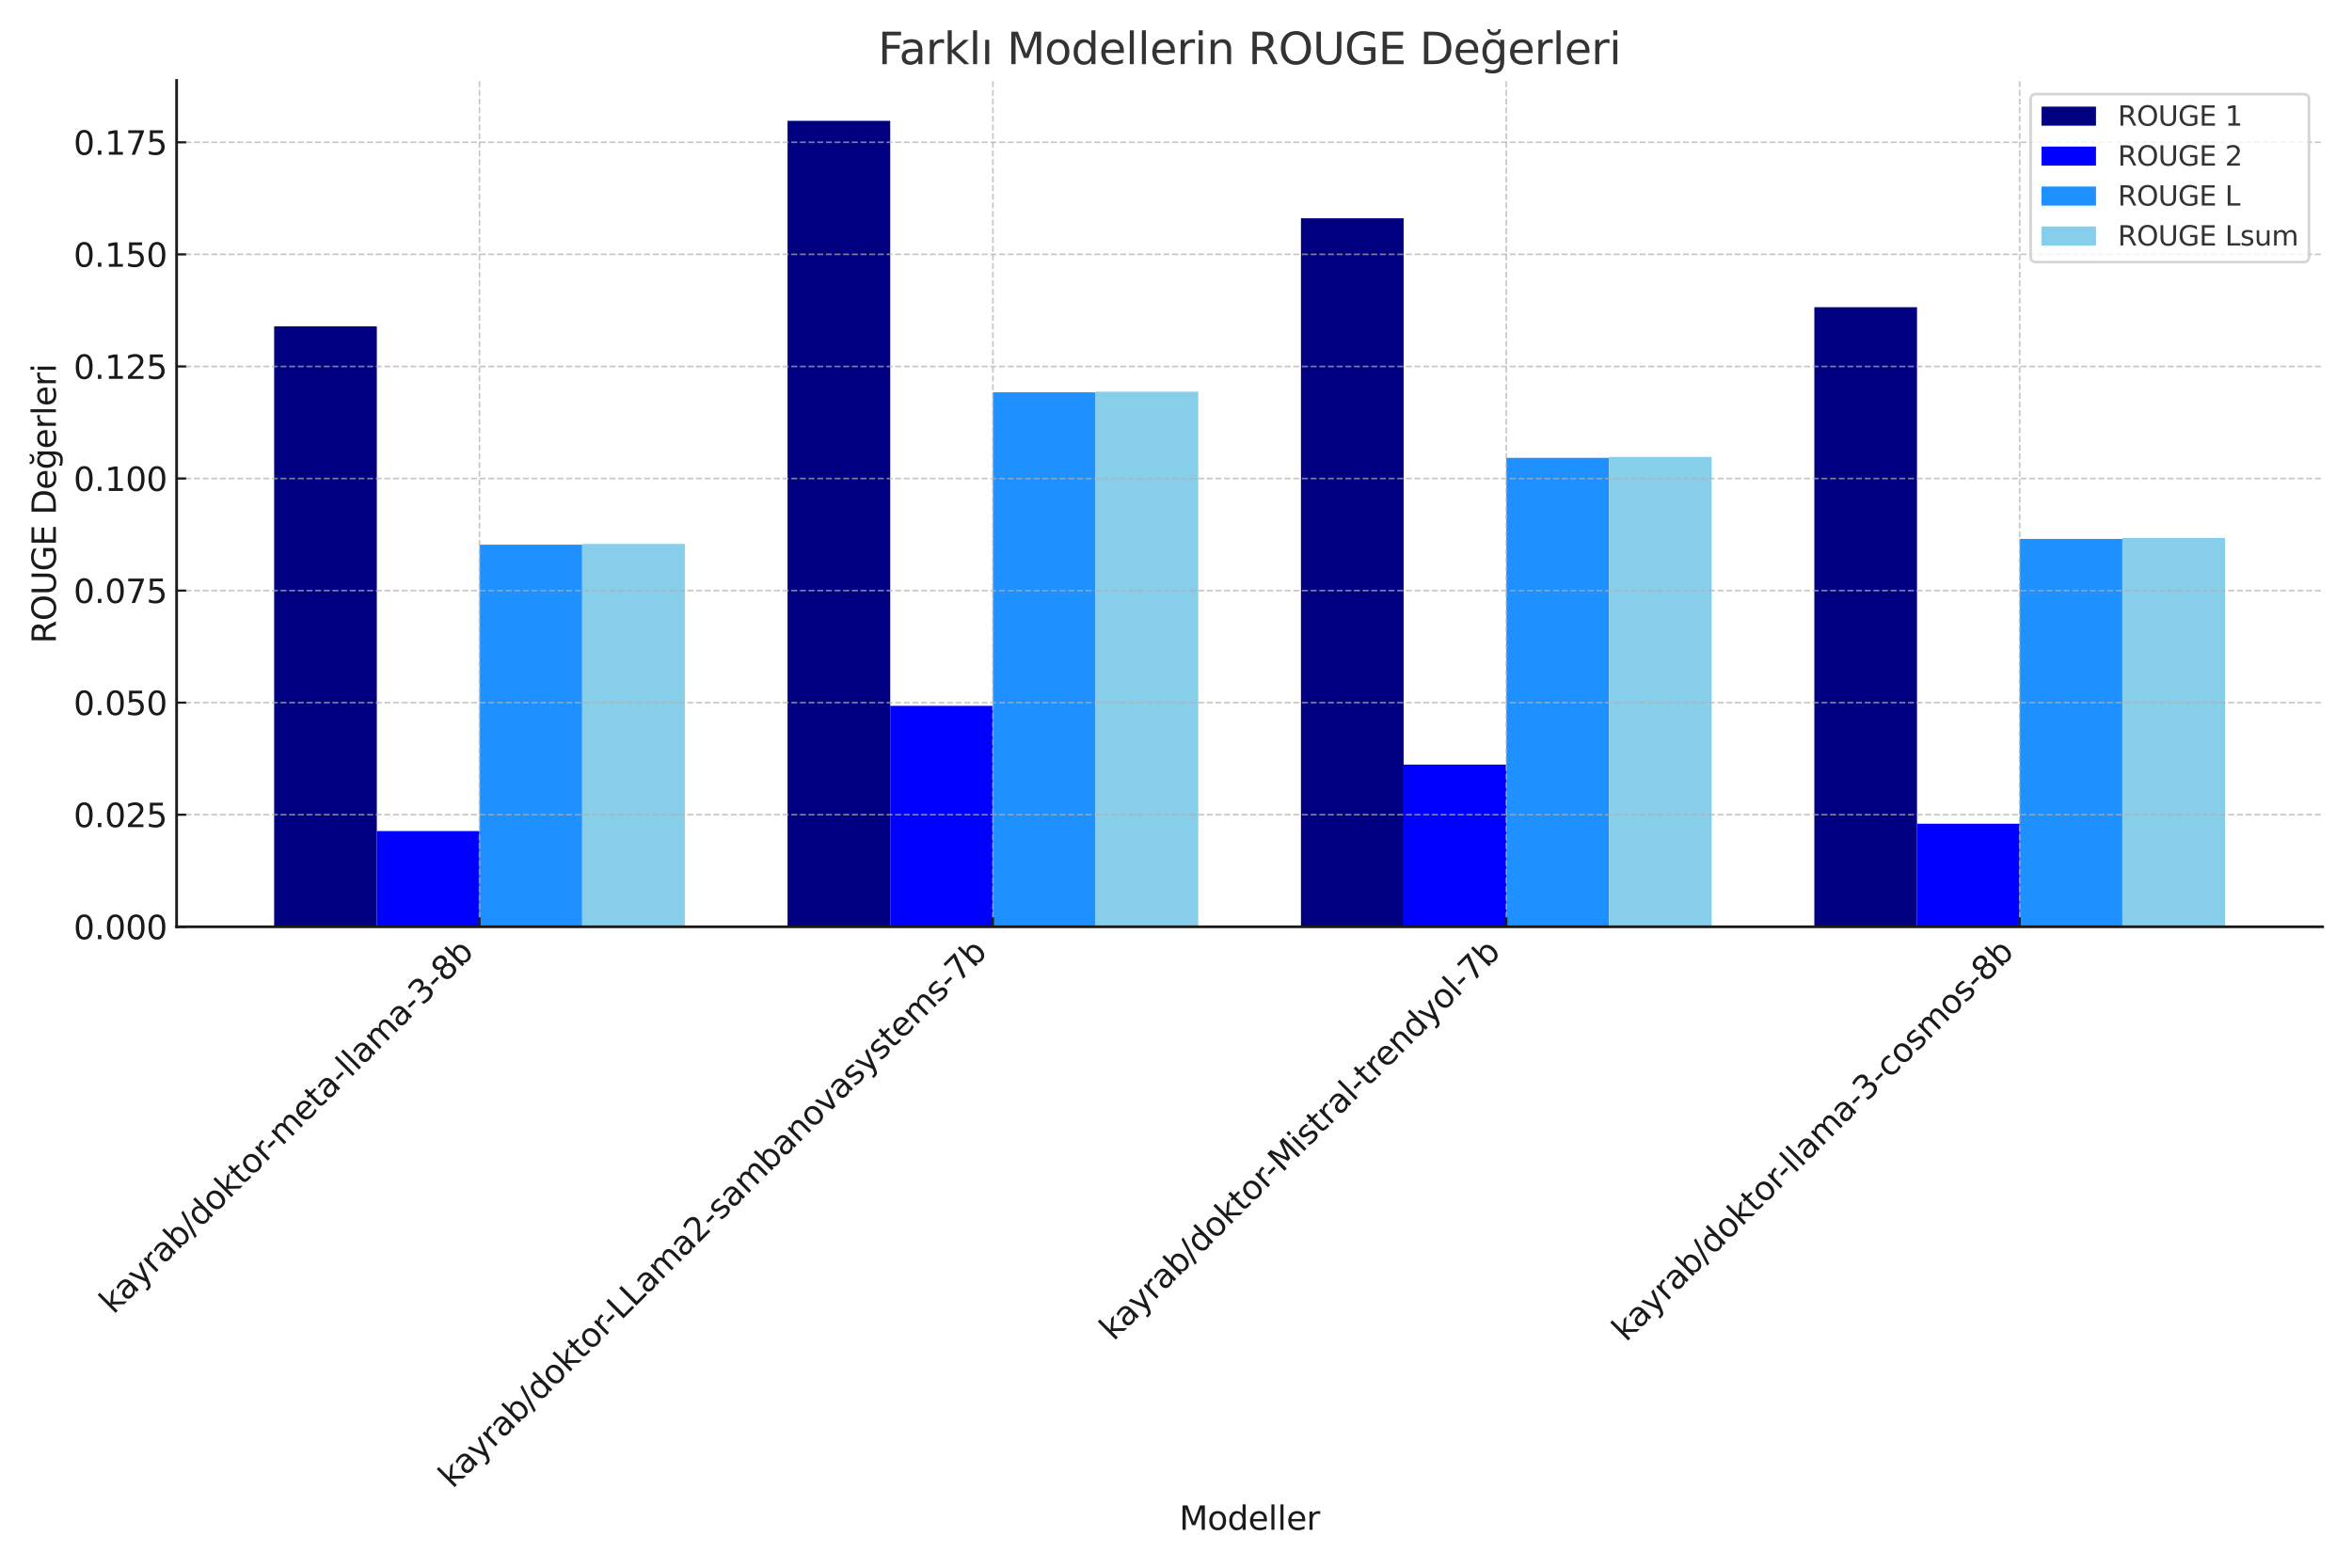 <?xml version="1.0" encoding="utf-8" standalone="no"?>
<!DOCTYPE svg PUBLIC "-//W3C//DTD SVG 1.1//EN"
  "http://www.w3.org/Graphics/SVG/1.1/DTD/svg11.dtd">
<svg xmlns:xlink="http://www.w3.org/1999/xlink" width="864pt" height="576pt" viewBox="0 0 864 576" xmlns="http://www.w3.org/2000/svg" version="1.1">
 <defs>
  <style type="text/css">*{stroke-linejoin: round; stroke-linecap: butt}</style>
 </defs>
 <g id="figure_1">
  <g id="patch_1">
   <path d="M 0 576 
L 864 576 
L 864 0 
L 0 0 
z
" style="fill: #ffffff"/>
  </g>
  <g id="axes_1">
   <g id="patch_2">
    <path d="M 64.875 340.519 
L 853.2 340.519 
L 853.2 29.58 
L 64.875 29.58 
z
" style="fill: #ffffff"/>
   </g>
   <g id="patch_3">
    <path d="M 100.708 340.519 
L 138.427 340.519 
L 138.427 119.904 
L 100.708 119.904 
z
" clip-path="url(#p2be6927a0f)" style="fill: #000080"/>
   </g>
   <g id="patch_4">
    <path d="M 138.427 340.519 
L 176.146 340.519 
L 176.146 305.35 
L 138.427 305.35 
z
" clip-path="url(#p2be6927a0f)" style="fill: #0000ff"/>
   </g>
   <g id="patch_5">
    <path d="M 176.146 340.519 
L 213.865 340.519 
L 213.865 200.12 
L 176.146 200.12 
z
" clip-path="url(#p2be6927a0f)" style="fill: #1e90ff"/>
   </g>
   <g id="patch_6">
    <path d="M 213.865 340.519 
L 251.584 340.519 
L 251.584 199.854 
L 213.865 199.854 
z
" clip-path="url(#p2be6927a0f)" style="fill: #87ceeb"/>
   </g>
   <g id="patch_7">
    <path d="M 289.302 340.519 
L 327.021 340.519 
L 327.021 44.387 
L 289.302 44.387 
z
" clip-path="url(#p2be6927a0f)" style="fill: #000080"/>
   </g>
   <g id="patch_8">
    <path d="M 327.021 340.519 
L 364.74 340.519 
L 364.74 259.339 
L 327.021 259.339 
z
" clip-path="url(#p2be6927a0f)" style="fill: #0000ff"/>
   </g>
   <g id="patch_9">
    <path d="M 364.74 340.519 
L 402.459 340.519 
L 402.459 144.132 
L 364.74 144.132 
z
" clip-path="url(#p2be6927a0f)" style="fill: #1e90ff"/>
   </g>
   <g id="patch_10">
    <path d="M 402.459 340.519 
L 440.178 340.519 
L 440.178 143.909 
L 402.459 143.909 
z
" clip-path="url(#p2be6927a0f)" style="fill: #87ceeb"/>
   </g>
   <g id="patch_11">
    <path d="M 477.897 340.519 
L 515.616 340.519 
L 515.616 80.206 
L 477.897 80.206 
z
" clip-path="url(#p2be6927a0f)" style="fill: #000080"/>
   </g>
   <g id="patch_12">
    <path d="M 515.616 340.519 
L 553.335 340.519 
L 553.335 280.922 
L 515.616 280.922 
z
" clip-path="url(#p2be6927a0f)" style="fill: #0000ff"/>
   </g>
   <g id="patch_13">
    <path d="M 553.335 340.519 
L 591.054 340.519 
L 591.054 168.218 
L 553.335 168.218 
z
" clip-path="url(#p2be6927a0f)" style="fill: #1e90ff"/>
   </g>
   <g id="patch_14">
    <path d="M 591.054 340.519 
L 628.773 340.519 
L 628.773 167.885 
L 591.054 167.885 
z
" clip-path="url(#p2be6927a0f)" style="fill: #87ceeb"/>
   </g>
   <g id="patch_15">
    <path d="M 666.491 340.519 
L 704.21 340.519 
L 704.21 112.875 
L 666.491 112.875 
z
" clip-path="url(#p2be6927a0f)" style="fill: #000080"/>
   </g>
   <g id="patch_16">
    <path d="M 704.21 340.519 
L 741.929 340.519 
L 741.929 302.65 
L 704.21 302.65 
z
" clip-path="url(#p2be6927a0f)" style="fill: #0000ff"/>
   </g>
   <g id="patch_17">
    <path d="M 741.929 340.519 
L 779.648 340.519 
L 779.648 198.004 
L 741.929 198.004 
z
" clip-path="url(#p2be6927a0f)" style="fill: #1e90ff"/>
   </g>
   <g id="patch_18">
    <path d="M 779.648 340.519 
L 817.367 340.519 
L 817.367 197.627 
L 779.648 197.627 
z
" clip-path="url(#p2be6927a0f)" style="fill: #87ceeb"/>
   </g>
   <g id="matplotlib.axis_1">
    <g id="xtick_1">
     <g id="line2d_1">
      <path d="M 176.146 340.519 
L 176.146 29.58 
" clip-path="url(#p2be6927a0f)" style="fill: none; stroke-dasharray: 2.22,0.96; stroke-dashoffset: 0; stroke: #b0b0b0; stroke-opacity: 0.7; stroke-width: 0.6"/>
     </g>
     <g id="line2d_2">
      <defs>
       <path id="m2f022cf04e" d="M 0 0 
L 0 -3.5 
" style="stroke: #1a1a1a; stroke-width: 0.8"/>
      </defs>
      <g>
       <use xlink:href="#m2f022cf04e" x="176.146" y="340.519" style="fill: #1a1a1a; stroke: #1a1a1a; stroke-width: 0.8"/>
      </g>
     </g>
     <g id="text_1">
      <!-- kayrab/doktor-meta-llama-3-8b -->
      <g style="fill: #1a1a1a" transform="translate(41.681 483.167) rotate(-45) scale(0.12 -0.12)">
       <defs>
        <path id="DejaVuSans-6b" d="M 581 4863 
L 1159 4863 
L 1159 1991 
L 2875 3500 
L 3609 3500 
L 1753 1863 
L 3688 0 
L 2938 0 
L 1159 1709 
L 1159 0 
L 581 0 
L 581 4863 
z
" transform="scale(0.016)"/>
        <path id="DejaVuSans-61" d="M 2194 1759 
Q 1497 1759 1228 1600 
Q 959 1441 959 1056 
Q 959 750 1161 570 
Q 1363 391 1709 391 
Q 2188 391 2477 730 
Q 2766 1069 2766 1631 
L 2766 1759 
L 2194 1759 
z
M 3341 1997 
L 3341 0 
L 2766 0 
L 2766 531 
Q 2569 213 2275 61 
Q 1981 -91 1556 -91 
Q 1019 -91 701 211 
Q 384 513 384 1019 
Q 384 1609 779 1909 
Q 1175 2209 1959 2209 
L 2766 2209 
L 2766 2266 
Q 2766 2663 2505 2880 
Q 2244 3097 1772 3097 
Q 1472 3097 1187 3025 
Q 903 2953 641 2809 
L 641 3341 
Q 956 3463 1253 3523 
Q 1550 3584 1831 3584 
Q 2591 3584 2966 3190 
Q 3341 2797 3341 1997 
z
" transform="scale(0.016)"/>
        <path id="DejaVuSans-79" d="M 2059 -325 
Q 1816 -950 1584 -1140 
Q 1353 -1331 966 -1331 
L 506 -1331 
L 506 -850 
L 844 -850 
Q 1081 -850 1212 -737 
Q 1344 -625 1503 -206 
L 1606 56 
L 191 3500 
L 800 3500 
L 1894 763 
L 2988 3500 
L 3597 3500 
L 2059 -325 
z
" transform="scale(0.016)"/>
        <path id="DejaVuSans-72" d="M 2631 2963 
Q 2534 3019 2420 3045 
Q 2306 3072 2169 3072 
Q 1681 3072 1420 2755 
Q 1159 2438 1159 1844 
L 1159 0 
L 581 0 
L 581 3500 
L 1159 3500 
L 1159 2956 
Q 1341 3275 1631 3429 
Q 1922 3584 2338 3584 
Q 2397 3584 2469 3576 
Q 2541 3569 2628 3553 
L 2631 2963 
z
" transform="scale(0.016)"/>
        <path id="DejaVuSans-62" d="M 3116 1747 
Q 3116 2381 2855 2742 
Q 2594 3103 2138 3103 
Q 1681 3103 1420 2742 
Q 1159 2381 1159 1747 
Q 1159 1113 1420 752 
Q 1681 391 2138 391 
Q 2594 391 2855 752 
Q 3116 1113 3116 1747 
z
M 1159 2969 
Q 1341 3281 1617 3432 
Q 1894 3584 2278 3584 
Q 2916 3584 3314 3078 
Q 3713 2572 3713 1747 
Q 3713 922 3314 415 
Q 2916 -91 2278 -91 
Q 1894 -91 1617 61 
Q 1341 213 1159 525 
L 1159 0 
L 581 0 
L 581 4863 
L 1159 4863 
L 1159 2969 
z
" transform="scale(0.016)"/>
        <path id="DejaVuSans-2f" d="M 1625 4666 
L 2156 4666 
L 531 -594 
L 0 -594 
L 1625 4666 
z
" transform="scale(0.016)"/>
        <path id="DejaVuSans-64" d="M 2906 2969 
L 2906 4863 
L 3481 4863 
L 3481 0 
L 2906 0 
L 2906 525 
Q 2725 213 2448 61 
Q 2172 -91 1784 -91 
Q 1150 -91 751 415 
Q 353 922 353 1747 
Q 353 2572 751 3078 
Q 1150 3584 1784 3584 
Q 2172 3584 2448 3432 
Q 2725 3281 2906 2969 
z
M 947 1747 
Q 947 1113 1208 752 
Q 1469 391 1925 391 
Q 2381 391 2643 752 
Q 2906 1113 2906 1747 
Q 2906 2381 2643 2742 
Q 2381 3103 1925 3103 
Q 1469 3103 1208 2742 
Q 947 2381 947 1747 
z
" transform="scale(0.016)"/>
        <path id="DejaVuSans-6f" d="M 1959 3097 
Q 1497 3097 1228 2736 
Q 959 2375 959 1747 
Q 959 1119 1226 758 
Q 1494 397 1959 397 
Q 2419 397 2687 759 
Q 2956 1122 2956 1747 
Q 2956 2369 2687 2733 
Q 2419 3097 1959 3097 
z
M 1959 3584 
Q 2709 3584 3137 3096 
Q 3566 2609 3566 1747 
Q 3566 888 3137 398 
Q 2709 -91 1959 -91 
Q 1206 -91 779 398 
Q 353 888 353 1747 
Q 353 2609 779 3096 
Q 1206 3584 1959 3584 
z
" transform="scale(0.016)"/>
        <path id="DejaVuSans-74" d="M 1172 4494 
L 1172 3500 
L 2356 3500 
L 2356 3053 
L 1172 3053 
L 1172 1153 
Q 1172 725 1289 603 
Q 1406 481 1766 481 
L 2356 481 
L 2356 0 
L 1766 0 
Q 1100 0 847 248 
Q 594 497 594 1153 
L 594 3053 
L 172 3053 
L 172 3500 
L 594 3500 
L 594 4494 
L 1172 4494 
z
" transform="scale(0.016)"/>
        <path id="DejaVuSans-2d" d="M 313 2009 
L 1997 2009 
L 1997 1497 
L 313 1497 
L 313 2009 
z
" transform="scale(0.016)"/>
        <path id="DejaVuSans-6d" d="M 3328 2828 
Q 3544 3216 3844 3400 
Q 4144 3584 4550 3584 
Q 5097 3584 5394 3201 
Q 5691 2819 5691 2113 
L 5691 0 
L 5113 0 
L 5113 2094 
Q 5113 2597 4934 2840 
Q 4756 3084 4391 3084 
Q 3944 3084 3684 2787 
Q 3425 2491 3425 1978 
L 3425 0 
L 2847 0 
L 2847 2094 
Q 2847 2600 2669 2842 
Q 2491 3084 2119 3084 
Q 1678 3084 1418 2786 
Q 1159 2488 1159 1978 
L 1159 0 
L 581 0 
L 581 3500 
L 1159 3500 
L 1159 2956 
Q 1356 3278 1631 3431 
Q 1906 3584 2284 3584 
Q 2666 3584 2933 3390 
Q 3200 3197 3328 2828 
z
" transform="scale(0.016)"/>
        <path id="DejaVuSans-65" d="M 3597 1894 
L 3597 1613 
L 953 1613 
Q 991 1019 1311 708 
Q 1631 397 2203 397 
Q 2534 397 2845 478 
Q 3156 559 3463 722 
L 3463 178 
Q 3153 47 2828 -22 
Q 2503 -91 2169 -91 
Q 1331 -91 842 396 
Q 353 884 353 1716 
Q 353 2575 817 3079 
Q 1281 3584 2069 3584 
Q 2775 3584 3186 3129 
Q 3597 2675 3597 1894 
z
M 3022 2063 
Q 3016 2534 2758 2815 
Q 2500 3097 2075 3097 
Q 1594 3097 1305 2825 
Q 1016 2553 972 2059 
L 3022 2063 
z
" transform="scale(0.016)"/>
        <path id="DejaVuSans-6c" d="M 603 4863 
L 1178 4863 
L 1178 0 
L 603 0 
L 603 4863 
z
" transform="scale(0.016)"/>
        <path id="DejaVuSans-33" d="M 2597 2516 
Q 3050 2419 3304 2112 
Q 3559 1806 3559 1356 
Q 3559 666 3084 287 
Q 2609 -91 1734 -91 
Q 1441 -91 1130 -33 
Q 819 25 488 141 
L 488 750 
Q 750 597 1062 519 
Q 1375 441 1716 441 
Q 2309 441 2620 675 
Q 2931 909 2931 1356 
Q 2931 1769 2642 2001 
Q 2353 2234 1838 2234 
L 1294 2234 
L 1294 2753 
L 1863 2753 
Q 2328 2753 2575 2939 
Q 2822 3125 2822 3475 
Q 2822 3834 2567 4026 
Q 2313 4219 1838 4219 
Q 1578 4219 1281 4162 
Q 984 4106 628 3988 
L 628 4550 
Q 988 4650 1302 4700 
Q 1616 4750 1894 4750 
Q 2613 4750 3031 4423 
Q 3450 4097 3450 3541 
Q 3450 3153 3228 2886 
Q 3006 2619 2597 2516 
z
" transform="scale(0.016)"/>
        <path id="DejaVuSans-38" d="M 2034 2216 
Q 1584 2216 1326 1975 
Q 1069 1734 1069 1313 
Q 1069 891 1326 650 
Q 1584 409 2034 409 
Q 2484 409 2743 651 
Q 3003 894 3003 1313 
Q 3003 1734 2745 1975 
Q 2488 2216 2034 2216 
z
M 1403 2484 
Q 997 2584 770 2862 
Q 544 3141 544 3541 
Q 544 4100 942 4425 
Q 1341 4750 2034 4750 
Q 2731 4750 3128 4425 
Q 3525 4100 3525 3541 
Q 3525 3141 3298 2862 
Q 3072 2584 2669 2484 
Q 3125 2378 3379 2068 
Q 3634 1759 3634 1313 
Q 3634 634 3220 271 
Q 2806 -91 2034 -91 
Q 1263 -91 848 271 
Q 434 634 434 1313 
Q 434 1759 690 2068 
Q 947 2378 1403 2484 
z
M 1172 3481 
Q 1172 3119 1398 2916 
Q 1625 2713 2034 2713 
Q 2441 2713 2670 2916 
Q 2900 3119 2900 3481 
Q 2900 3844 2670 4047 
Q 2441 4250 2034 4250 
Q 1625 4250 1398 4047 
Q 1172 3844 1172 3481 
z
" transform="scale(0.016)"/>
       </defs>
       <use xlink:href="#DejaVuSans-6b"/>
       <use xlink:href="#DejaVuSans-61" x="56.16"/>
       <use xlink:href="#DejaVuSans-79" x="117.439"/>
       <use xlink:href="#DejaVuSans-72" x="176.619"/>
       <use xlink:href="#DejaVuSans-61" x="217.732"/>
       <use xlink:href="#DejaVuSans-62" x="279.012"/>
       <use xlink:href="#DejaVuSans-2f" x="342.488"/>
       <use xlink:href="#DejaVuSans-64" x="376.18"/>
       <use xlink:href="#DejaVuSans-6f" x="439.656"/>
       <use xlink:href="#DejaVuSans-6b" x="500.838"/>
       <use xlink:href="#DejaVuSans-74" x="558.748"/>
       <use xlink:href="#DejaVuSans-6f" x="597.957"/>
       <use xlink:href="#DejaVuSans-72" x="659.139"/>
       <use xlink:href="#DejaVuSans-2d" x="693.877"/>
       <use xlink:href="#DejaVuSans-6d" x="729.961"/>
       <use xlink:href="#DejaVuSans-65" x="827.373"/>
       <use xlink:href="#DejaVuSans-74" x="888.896"/>
       <use xlink:href="#DejaVuSans-61" x="928.105"/>
       <use xlink:href="#DejaVuSans-2d" x="989.385"/>
       <use xlink:href="#DejaVuSans-6c" x="1025.469"/>
       <use xlink:href="#DejaVuSans-6c" x="1053.252"/>
       <use xlink:href="#DejaVuSans-61" x="1081.035"/>
       <use xlink:href="#DejaVuSans-6d" x="1142.314"/>
       <use xlink:href="#DejaVuSans-61" x="1239.727"/>
       <use xlink:href="#DejaVuSans-2d" x="1301.006"/>
       <use xlink:href="#DejaVuSans-33" x="1337.09"/>
       <use xlink:href="#DejaVuSans-2d" x="1400.713"/>
       <use xlink:href="#DejaVuSans-38" x="1436.797"/>
       <use xlink:href="#DejaVuSans-62" x="1500.42"/>
      </g>
     </g>
    </g>
    <g id="xtick_2">
     <g id="line2d_3">
      <path d="M 364.74 340.519 
L 364.74 29.58 
" clip-path="url(#p2be6927a0f)" style="fill: none; stroke-dasharray: 2.22,0.96; stroke-dashoffset: 0; stroke: #b0b0b0; stroke-opacity: 0.7; stroke-width: 0.6"/>
     </g>
     <g id="line2d_4">
      <g>
       <use xlink:href="#m2f022cf04e" x="364.74" y="340.519" style="fill: #1a1a1a; stroke: #1a1a1a; stroke-width: 0.8"/>
      </g>
     </g>
     <g id="text_2">
      <!-- kayrab/doktor-LLama2-sambanovasystems-7b -->
      <g style="fill: #1a1a1a" transform="translate(166.248 547.193) rotate(-45) scale(0.12 -0.12)">
       <defs>
        <path id="DejaVuSans-4c" d="M 628 4666 
L 1259 4666 
L 1259 531 
L 3531 531 
L 3531 0 
L 628 0 
L 628 4666 
z
" transform="scale(0.016)"/>
        <path id="DejaVuSans-32" d="M 1228 531 
L 3431 531 
L 3431 0 
L 469 0 
L 469 531 
Q 828 903 1448 1529 
Q 2069 2156 2228 2338 
Q 2531 2678 2651 2914 
Q 2772 3150 2772 3378 
Q 2772 3750 2511 3984 
Q 2250 4219 1831 4219 
Q 1534 4219 1204 4116 
Q 875 4013 500 3803 
L 500 4441 
Q 881 4594 1212 4672 
Q 1544 4750 1819 4750 
Q 2544 4750 2975 4387 
Q 3406 4025 3406 3419 
Q 3406 3131 3298 2873 
Q 3191 2616 2906 2266 
Q 2828 2175 2409 1742 
Q 1991 1309 1228 531 
z
" transform="scale(0.016)"/>
        <path id="DejaVuSans-73" d="M 2834 3397 
L 2834 2853 
Q 2591 2978 2328 3040 
Q 2066 3103 1784 3103 
Q 1356 3103 1142 2972 
Q 928 2841 928 2578 
Q 928 2378 1081 2264 
Q 1234 2150 1697 2047 
L 1894 2003 
Q 2506 1872 2764 1633 
Q 3022 1394 3022 966 
Q 3022 478 2636 193 
Q 2250 -91 1575 -91 
Q 1294 -91 989 -36 
Q 684 19 347 128 
L 347 722 
Q 666 556 975 473 
Q 1284 391 1588 391 
Q 1994 391 2212 530 
Q 2431 669 2431 922 
Q 2431 1156 2273 1281 
Q 2116 1406 1581 1522 
L 1381 1569 
Q 847 1681 609 1914 
Q 372 2147 372 2553 
Q 372 3047 722 3315 
Q 1072 3584 1716 3584 
Q 2034 3584 2315 3537 
Q 2597 3491 2834 3397 
z
" transform="scale(0.016)"/>
        <path id="DejaVuSans-6e" d="M 3513 2113 
L 3513 0 
L 2938 0 
L 2938 2094 
Q 2938 2591 2744 2837 
Q 2550 3084 2163 3084 
Q 1697 3084 1428 2787 
Q 1159 2491 1159 1978 
L 1159 0 
L 581 0 
L 581 3500 
L 1159 3500 
L 1159 2956 
Q 1366 3272 1645 3428 
Q 1925 3584 2291 3584 
Q 2894 3584 3203 3211 
Q 3513 2838 3513 2113 
z
" transform="scale(0.016)"/>
        <path id="DejaVuSans-76" d="M 191 3500 
L 800 3500 
L 1894 563 
L 2988 3500 
L 3597 3500 
L 2284 0 
L 1503 0 
L 191 3500 
z
" transform="scale(0.016)"/>
        <path id="DejaVuSans-37" d="M 525 4666 
L 3525 4666 
L 3525 4397 
L 1831 0 
L 1172 0 
L 2766 4134 
L 525 4134 
L 525 4666 
z
" transform="scale(0.016)"/>
       </defs>
       <use xlink:href="#DejaVuSans-6b"/>
       <use xlink:href="#DejaVuSans-61" x="56.16"/>
       <use xlink:href="#DejaVuSans-79" x="117.439"/>
       <use xlink:href="#DejaVuSans-72" x="176.619"/>
       <use xlink:href="#DejaVuSans-61" x="217.732"/>
       <use xlink:href="#DejaVuSans-62" x="279.012"/>
       <use xlink:href="#DejaVuSans-2f" x="342.488"/>
       <use xlink:href="#DejaVuSans-64" x="376.18"/>
       <use xlink:href="#DejaVuSans-6f" x="439.656"/>
       <use xlink:href="#DejaVuSans-6b" x="500.838"/>
       <use xlink:href="#DejaVuSans-74" x="558.748"/>
       <use xlink:href="#DejaVuSans-6f" x="597.957"/>
       <use xlink:href="#DejaVuSans-72" x="659.139"/>
       <use xlink:href="#DejaVuSans-2d" x="693.877"/>
       <use xlink:href="#DejaVuSans-4c" x="729.961"/>
       <use xlink:href="#DejaVuSans-4c" x="785.674"/>
       <use xlink:href="#DejaVuSans-61" x="841.387"/>
       <use xlink:href="#DejaVuSans-6d" x="902.666"/>
       <use xlink:href="#DejaVuSans-61" x="1000.078"/>
       <use xlink:href="#DejaVuSans-32" x="1061.357"/>
       <use xlink:href="#DejaVuSans-2d" x="1124.98"/>
       <use xlink:href="#DejaVuSans-73" x="1161.064"/>
       <use xlink:href="#DejaVuSans-61" x="1213.164"/>
       <use xlink:href="#DejaVuSans-6d" x="1274.443"/>
       <use xlink:href="#DejaVuSans-62" x="1371.855"/>
       <use xlink:href="#DejaVuSans-61" x="1435.332"/>
       <use xlink:href="#DejaVuSans-6e" x="1496.611"/>
       <use xlink:href="#DejaVuSans-6f" x="1559.99"/>
       <use xlink:href="#DejaVuSans-76" x="1621.172"/>
       <use xlink:href="#DejaVuSans-61" x="1680.352"/>
       <use xlink:href="#DejaVuSans-73" x="1741.631"/>
       <use xlink:href="#DejaVuSans-79" x="1793.73"/>
       <use xlink:href="#DejaVuSans-73" x="1852.91"/>
       <use xlink:href="#DejaVuSans-74" x="1905.01"/>
       <use xlink:href="#DejaVuSans-65" x="1944.219"/>
       <use xlink:href="#DejaVuSans-6d" x="2005.742"/>
       <use xlink:href="#DejaVuSans-73" x="2103.154"/>
       <use xlink:href="#DejaVuSans-2d" x="2155.254"/>
       <use xlink:href="#DejaVuSans-37" x="2191.338"/>
       <use xlink:href="#DejaVuSans-62" x="2254.961"/>
      </g>
     </g>
    </g>
    <g id="xtick_3">
     <g id="line2d_5">
      <path d="M 553.335 340.519 
L 553.335 29.58 
" clip-path="url(#p2be6927a0f)" style="fill: none; stroke-dasharray: 2.22,0.96; stroke-dashoffset: 0; stroke: #b0b0b0; stroke-opacity: 0.7; stroke-width: 0.6"/>
     </g>
     <g id="line2d_6">
      <g>
       <use xlink:href="#m2f022cf04e" x="553.335" y="340.519" style="fill: #1a1a1a; stroke: #1a1a1a; stroke-width: 0.8"/>
      </g>
     </g>
     <g id="text_3">
      <!-- kayrab/doktor-Mistral-trendyol-7b -->
      <g style="fill: #1a1a1a" transform="translate(409.07 492.966) rotate(-45) scale(0.12 -0.12)">
       <defs>
        <path id="DejaVuSans-4d" d="M 628 4666 
L 1569 4666 
L 2759 1491 
L 3956 4666 
L 4897 4666 
L 4897 0 
L 4281 0 
L 4281 4097 
L 3078 897 
L 2444 897 
L 1241 4097 
L 1241 0 
L 628 0 
L 628 4666 
z
" transform="scale(0.016)"/>
        <path id="DejaVuSans-69" d="M 603 3500 
L 1178 3500 
L 1178 0 
L 603 0 
L 603 3500 
z
M 603 4863 
L 1178 4863 
L 1178 4134 
L 603 4134 
L 603 4863 
z
" transform="scale(0.016)"/>
       </defs>
       <use xlink:href="#DejaVuSans-6b"/>
       <use xlink:href="#DejaVuSans-61" x="56.16"/>
       <use xlink:href="#DejaVuSans-79" x="117.439"/>
       <use xlink:href="#DejaVuSans-72" x="176.619"/>
       <use xlink:href="#DejaVuSans-61" x="217.732"/>
       <use xlink:href="#DejaVuSans-62" x="279.012"/>
       <use xlink:href="#DejaVuSans-2f" x="342.488"/>
       <use xlink:href="#DejaVuSans-64" x="376.18"/>
       <use xlink:href="#DejaVuSans-6f" x="439.656"/>
       <use xlink:href="#DejaVuSans-6b" x="500.838"/>
       <use xlink:href="#DejaVuSans-74" x="558.748"/>
       <use xlink:href="#DejaVuSans-6f" x="597.957"/>
       <use xlink:href="#DejaVuSans-72" x="659.139"/>
       <use xlink:href="#DejaVuSans-2d" x="693.877"/>
       <use xlink:href="#DejaVuSans-4d" x="729.961"/>
       <use xlink:href="#DejaVuSans-69" x="816.24"/>
       <use xlink:href="#DejaVuSans-73" x="844.023"/>
       <use xlink:href="#DejaVuSans-74" x="896.123"/>
       <use xlink:href="#DejaVuSans-72" x="935.332"/>
       <use xlink:href="#DejaVuSans-61" x="976.445"/>
       <use xlink:href="#DejaVuSans-6c" x="1037.725"/>
       <use xlink:href="#DejaVuSans-2d" x="1065.508"/>
       <use xlink:href="#DejaVuSans-74" x="1101.592"/>
       <use xlink:href="#DejaVuSans-72" x="1140.801"/>
       <use xlink:href="#DejaVuSans-65" x="1179.664"/>
       <use xlink:href="#DejaVuSans-6e" x="1241.188"/>
       <use xlink:href="#DejaVuSans-64" x="1304.566"/>
       <use xlink:href="#DejaVuSans-79" x="1368.043"/>
       <use xlink:href="#DejaVuSans-6f" x="1427.223"/>
       <use xlink:href="#DejaVuSans-6c" x="1488.404"/>
       <use xlink:href="#DejaVuSans-2d" x="1516.188"/>
       <use xlink:href="#DejaVuSans-37" x="1552.271"/>
       <use xlink:href="#DejaVuSans-62" x="1615.895"/>
      </g>
     </g>
    </g>
    <g id="xtick_4">
     <g id="line2d_7">
      <path d="M 741.929 340.519 
L 741.929 29.58 
" clip-path="url(#p2be6927a0f)" style="fill: none; stroke-dasharray: 2.22,0.96; stroke-dashoffset: 0; stroke: #b0b0b0; stroke-opacity: 0.7; stroke-width: 0.6"/>
     </g>
     <g id="line2d_8">
      <g>
       <use xlink:href="#m2f022cf04e" x="741.929" y="340.519" style="fill: #1a1a1a; stroke: #1a1a1a; stroke-width: 0.8"/>
      </g>
     </g>
     <g id="text_4">
      <!-- kayrab/doktor-llama-3-cosmos-8b -->
      <g style="fill: #1a1a1a" transform="translate(597.321 493.309) rotate(-45) scale(0.12 -0.12)">
       <defs>
        <path id="DejaVuSans-63" d="M 3122 3366 
L 3122 2828 
Q 2878 2963 2633 3030 
Q 2388 3097 2138 3097 
Q 1578 3097 1268 2742 
Q 959 2388 959 1747 
Q 959 1106 1268 751 
Q 1578 397 2138 397 
Q 2388 397 2633 464 
Q 2878 531 3122 666 
L 3122 134 
Q 2881 22 2623 -34 
Q 2366 -91 2075 -91 
Q 1284 -91 818 406 
Q 353 903 353 1747 
Q 353 2603 823 3093 
Q 1294 3584 2113 3584 
Q 2378 3584 2631 3529 
Q 2884 3475 3122 3366 
z
" transform="scale(0.016)"/>
       </defs>
       <use xlink:href="#DejaVuSans-6b"/>
       <use xlink:href="#DejaVuSans-61" x="56.16"/>
       <use xlink:href="#DejaVuSans-79" x="117.439"/>
       <use xlink:href="#DejaVuSans-72" x="176.619"/>
       <use xlink:href="#DejaVuSans-61" x="217.732"/>
       <use xlink:href="#DejaVuSans-62" x="279.012"/>
       <use xlink:href="#DejaVuSans-2f" x="342.488"/>
       <use xlink:href="#DejaVuSans-64" x="376.18"/>
       <use xlink:href="#DejaVuSans-6f" x="439.656"/>
       <use xlink:href="#DejaVuSans-6b" x="500.838"/>
       <use xlink:href="#DejaVuSans-74" x="558.748"/>
       <use xlink:href="#DejaVuSans-6f" x="597.957"/>
       <use xlink:href="#DejaVuSans-72" x="659.139"/>
       <use xlink:href="#DejaVuSans-2d" x="693.877"/>
       <use xlink:href="#DejaVuSans-6c" x="729.961"/>
       <use xlink:href="#DejaVuSans-6c" x="757.744"/>
       <use xlink:href="#DejaVuSans-61" x="785.527"/>
       <use xlink:href="#DejaVuSans-6d" x="846.807"/>
       <use xlink:href="#DejaVuSans-61" x="944.219"/>
       <use xlink:href="#DejaVuSans-2d" x="1005.498"/>
       <use xlink:href="#DejaVuSans-33" x="1041.582"/>
       <use xlink:href="#DejaVuSans-2d" x="1105.205"/>
       <use xlink:href="#DejaVuSans-63" x="1141.289"/>
       <use xlink:href="#DejaVuSans-6f" x="1196.27"/>
       <use xlink:href="#DejaVuSans-73" x="1257.451"/>
       <use xlink:href="#DejaVuSans-6d" x="1309.551"/>
       <use xlink:href="#DejaVuSans-6f" x="1406.963"/>
       <use xlink:href="#DejaVuSans-73" x="1468.145"/>
       <use xlink:href="#DejaVuSans-2d" x="1520.244"/>
       <use xlink:href="#DejaVuSans-38" x="1556.328"/>
       <use xlink:href="#DejaVuSans-62" x="1619.951"/>
      </g>
     </g>
    </g>
    <g id="text_5">
     <!-- Modeller -->
     <g style="fill: #1a1a1a" transform="translate(433.196 562.076) scale(0.12 -0.12)">
      <use xlink:href="#DejaVuSans-4d"/>
      <use xlink:href="#DejaVuSans-6f" x="86.279"/>
      <use xlink:href="#DejaVuSans-64" x="147.461"/>
      <use xlink:href="#DejaVuSans-65" x="210.938"/>
      <use xlink:href="#DejaVuSans-6c" x="272.461"/>
      <use xlink:href="#DejaVuSans-6c" x="300.244"/>
      <use xlink:href="#DejaVuSans-65" x="328.027"/>
      <use xlink:href="#DejaVuSans-72" x="389.551"/>
     </g>
    </g>
   </g>
   <g id="matplotlib.axis_2">
    <g id="ytick_1">
     <g id="line2d_9">
      <path d="M 64.875 340.519 
L 853.2 340.519 
" clip-path="url(#p2be6927a0f)" style="fill: none; stroke-dasharray: 2.22,0.96; stroke-dashoffset: 0; stroke: #b0b0b0; stroke-opacity: 0.7; stroke-width: 0.6"/>
     </g>
     <g id="line2d_10">
      <defs>
       <path id="m6b9369fb4b" d="M 0 0 
L 3.5 0 
" style="stroke: #1a1a1a; stroke-width: 0.8"/>
      </defs>
      <g>
       <use xlink:href="#m6b9369fb4b" x="64.875" y="340.519" style="fill: #1a1a1a; stroke: #1a1a1a; stroke-width: 0.8"/>
      </g>
     </g>
     <g id="text_6">
      <!-- 0.000 -->
      <g style="fill: #1a1a1a" transform="translate(27.021 345.078) scale(0.12 -0.12)">
       <defs>
        <path id="DejaVuSans-30" d="M 2034 4250 
Q 1547 4250 1301 3770 
Q 1056 3291 1056 2328 
Q 1056 1369 1301 889 
Q 1547 409 2034 409 
Q 2525 409 2770 889 
Q 3016 1369 3016 2328 
Q 3016 3291 2770 3770 
Q 2525 4250 2034 4250 
z
M 2034 4750 
Q 2819 4750 3233 4129 
Q 3647 3509 3647 2328 
Q 3647 1150 3233 529 
Q 2819 -91 2034 -91 
Q 1250 -91 836 529 
Q 422 1150 422 2328 
Q 422 3509 836 4129 
Q 1250 4750 2034 4750 
z
" transform="scale(0.016)"/>
        <path id="DejaVuSans-2e" d="M 684 794 
L 1344 794 
L 1344 0 
L 684 0 
L 684 794 
z
" transform="scale(0.016)"/>
       </defs>
       <use xlink:href="#DejaVuSans-30"/>
       <use xlink:href="#DejaVuSans-2e" x="63.623"/>
       <use xlink:href="#DejaVuSans-30" x="95.41"/>
       <use xlink:href="#DejaVuSans-30" x="159.033"/>
       <use xlink:href="#DejaVuSans-30" x="222.656"/>
      </g>
     </g>
    </g>
    <g id="ytick_2">
     <g id="line2d_11">
      <path d="M 64.875 299.342 
L 853.2 299.342 
" clip-path="url(#p2be6927a0f)" style="fill: none; stroke-dasharray: 2.22,0.96; stroke-dashoffset: 0; stroke: #b0b0b0; stroke-opacity: 0.7; stroke-width: 0.6"/>
     </g>
     <g id="line2d_12">
      <g>
       <use xlink:href="#m6b9369fb4b" x="64.875" y="299.342" style="fill: #1a1a1a; stroke: #1a1a1a; stroke-width: 0.8"/>
      </g>
     </g>
     <g id="text_7">
      <!-- 0.025 -->
      <g style="fill: #1a1a1a" transform="translate(27.021 303.901) scale(0.12 -0.12)">
       <defs>
        <path id="DejaVuSans-35" d="M 691 4666 
L 3169 4666 
L 3169 4134 
L 1269 4134 
L 1269 2991 
Q 1406 3038 1543 3061 
Q 1681 3084 1819 3084 
Q 2600 3084 3056 2656 
Q 3513 2228 3513 1497 
Q 3513 744 3044 326 
Q 2575 -91 1722 -91 
Q 1428 -91 1123 -41 
Q 819 9 494 109 
L 494 744 
Q 775 591 1075 516 
Q 1375 441 1709 441 
Q 2250 441 2565 725 
Q 2881 1009 2881 1497 
Q 2881 1984 2565 2268 
Q 2250 2553 1709 2553 
Q 1456 2553 1204 2497 
Q 953 2441 691 2322 
L 691 4666 
z
" transform="scale(0.016)"/>
       </defs>
       <use xlink:href="#DejaVuSans-30"/>
       <use xlink:href="#DejaVuSans-2e" x="63.623"/>
       <use xlink:href="#DejaVuSans-30" x="95.41"/>
       <use xlink:href="#DejaVuSans-32" x="159.033"/>
       <use xlink:href="#DejaVuSans-35" x="222.656"/>
      </g>
     </g>
    </g>
    <g id="ytick_3">
     <g id="line2d_13">
      <path d="M 64.875 258.165 
L 853.2 258.165 
" clip-path="url(#p2be6927a0f)" style="fill: none; stroke-dasharray: 2.22,0.96; stroke-dashoffset: 0; stroke: #b0b0b0; stroke-opacity: 0.7; stroke-width: 0.6"/>
     </g>
     <g id="line2d_14">
      <g>
       <use xlink:href="#m6b9369fb4b" x="64.875" y="258.165" style="fill: #1a1a1a; stroke: #1a1a1a; stroke-width: 0.8"/>
      </g>
     </g>
     <g id="text_8">
      <!-- 0.050 -->
      <g style="fill: #1a1a1a" transform="translate(27.021 262.724) scale(0.12 -0.12)">
       <use xlink:href="#DejaVuSans-30"/>
       <use xlink:href="#DejaVuSans-2e" x="63.623"/>
       <use xlink:href="#DejaVuSans-30" x="95.41"/>
       <use xlink:href="#DejaVuSans-35" x="159.033"/>
       <use xlink:href="#DejaVuSans-30" x="222.656"/>
      </g>
     </g>
    </g>
    <g id="ytick_4">
     <g id="line2d_15">
      <path d="M 64.875 216.989 
L 853.2 216.989 
" clip-path="url(#p2be6927a0f)" style="fill: none; stroke-dasharray: 2.22,0.96; stroke-dashoffset: 0; stroke: #b0b0b0; stroke-opacity: 0.7; stroke-width: 0.6"/>
     </g>
     <g id="line2d_16">
      <g>
       <use xlink:href="#m6b9369fb4b" x="64.875" y="216.989" style="fill: #1a1a1a; stroke: #1a1a1a; stroke-width: 0.8"/>
      </g>
     </g>
     <g id="text_9">
      <!-- 0.075 -->
      <g style="fill: #1a1a1a" transform="translate(27.021 221.548) scale(0.12 -0.12)">
       <use xlink:href="#DejaVuSans-30"/>
       <use xlink:href="#DejaVuSans-2e" x="63.623"/>
       <use xlink:href="#DejaVuSans-30" x="95.41"/>
       <use xlink:href="#DejaVuSans-37" x="159.033"/>
       <use xlink:href="#DejaVuSans-35" x="222.656"/>
      </g>
     </g>
    </g>
    <g id="ytick_5">
     <g id="line2d_17">
      <path d="M 64.875 175.812 
L 853.2 175.812 
" clip-path="url(#p2be6927a0f)" style="fill: none; stroke-dasharray: 2.22,0.96; stroke-dashoffset: 0; stroke: #b0b0b0; stroke-opacity: 0.7; stroke-width: 0.6"/>
     </g>
     <g id="line2d_18">
      <g>
       <use xlink:href="#m6b9369fb4b" x="64.875" y="175.812" style="fill: #1a1a1a; stroke: #1a1a1a; stroke-width: 0.8"/>
      </g>
     </g>
     <g id="text_10">
      <!-- 0.100 -->
      <g style="fill: #1a1a1a" transform="translate(27.021 180.371) scale(0.12 -0.12)">
       <defs>
        <path id="DejaVuSans-31" d="M 794 531 
L 1825 531 
L 1825 4091 
L 703 3866 
L 703 4441 
L 1819 4666 
L 2450 4666 
L 2450 531 
L 3481 531 
L 3481 0 
L 794 0 
L 794 531 
z
" transform="scale(0.016)"/>
       </defs>
       <use xlink:href="#DejaVuSans-30"/>
       <use xlink:href="#DejaVuSans-2e" x="63.623"/>
       <use xlink:href="#DejaVuSans-31" x="95.41"/>
       <use xlink:href="#DejaVuSans-30" x="159.033"/>
       <use xlink:href="#DejaVuSans-30" x="222.656"/>
      </g>
     </g>
    </g>
    <g id="ytick_6">
     <g id="line2d_19">
      <path d="M 64.875 134.635 
L 853.2 134.635 
" clip-path="url(#p2be6927a0f)" style="fill: none; stroke-dasharray: 2.22,0.96; stroke-dashoffset: 0; stroke: #b0b0b0; stroke-opacity: 0.7; stroke-width: 0.6"/>
     </g>
     <g id="line2d_20">
      <g>
       <use xlink:href="#m6b9369fb4b" x="64.875" y="134.635" style="fill: #1a1a1a; stroke: #1a1a1a; stroke-width: 0.8"/>
      </g>
     </g>
     <g id="text_11">
      <!-- 0.125 -->
      <g style="fill: #1a1a1a" transform="translate(27.021 139.194) scale(0.12 -0.12)">
       <use xlink:href="#DejaVuSans-30"/>
       <use xlink:href="#DejaVuSans-2e" x="63.623"/>
       <use xlink:href="#DejaVuSans-31" x="95.41"/>
       <use xlink:href="#DejaVuSans-32" x="159.033"/>
       <use xlink:href="#DejaVuSans-35" x="222.656"/>
      </g>
     </g>
    </g>
    <g id="ytick_7">
     <g id="line2d_21">
      <path d="M 64.875 93.459 
L 853.2 93.459 
" clip-path="url(#p2be6927a0f)" style="fill: none; stroke-dasharray: 2.22,0.96; stroke-dashoffset: 0; stroke: #b0b0b0; stroke-opacity: 0.7; stroke-width: 0.6"/>
     </g>
     <g id="line2d_22">
      <g>
       <use xlink:href="#m6b9369fb4b" x="64.875" y="93.459" style="fill: #1a1a1a; stroke: #1a1a1a; stroke-width: 0.8"/>
      </g>
     </g>
     <g id="text_12">
      <!-- 0.150 -->
      <g style="fill: #1a1a1a" transform="translate(27.021 98.018) scale(0.12 -0.12)">
       <use xlink:href="#DejaVuSans-30"/>
       <use xlink:href="#DejaVuSans-2e" x="63.623"/>
       <use xlink:href="#DejaVuSans-31" x="95.41"/>
       <use xlink:href="#DejaVuSans-35" x="159.033"/>
       <use xlink:href="#DejaVuSans-30" x="222.656"/>
      </g>
     </g>
    </g>
    <g id="ytick_8">
     <g id="line2d_23">
      <path d="M 64.875 52.282 
L 853.2 52.282 
" clip-path="url(#p2be6927a0f)" style="fill: none; stroke-dasharray: 2.22,0.96; stroke-dashoffset: 0; stroke: #b0b0b0; stroke-opacity: 0.7; stroke-width: 0.6"/>
     </g>
     <g id="line2d_24">
      <g>
       <use xlink:href="#m6b9369fb4b" x="64.875" y="52.282" style="fill: #1a1a1a; stroke: #1a1a1a; stroke-width: 0.8"/>
      </g>
     </g>
     <g id="text_13">
      <!-- 0.175 -->
      <g style="fill: #1a1a1a" transform="translate(27.021 56.841) scale(0.12 -0.12)">
       <use xlink:href="#DejaVuSans-30"/>
       <use xlink:href="#DejaVuSans-2e" x="63.623"/>
       <use xlink:href="#DejaVuSans-31" x="95.41"/>
       <use xlink:href="#DejaVuSans-37" x="159.033"/>
       <use xlink:href="#DejaVuSans-35" x="222.656"/>
      </g>
     </g>
    </g>
    <g id="text_14">
     <!-- ROUGE Değerleri -->
     <g style="fill: #1a1a1a" transform="translate(20.526 236.451) rotate(-90) scale(0.12 -0.12)">
      <defs>
       <path id="DejaVuSans-52" d="M 2841 2188 
Q 3044 2119 3236 1894 
Q 3428 1669 3622 1275 
L 4263 0 
L 3584 0 
L 2988 1197 
Q 2756 1666 2539 1819 
Q 2322 1972 1947 1972 
L 1259 1972 
L 1259 0 
L 628 0 
L 628 4666 
L 2053 4666 
Q 2853 4666 3247 4331 
Q 3641 3997 3641 3322 
Q 3641 2881 3436 2590 
Q 3231 2300 2841 2188 
z
M 1259 4147 
L 1259 2491 
L 2053 2491 
Q 2509 2491 2742 2702 
Q 2975 2913 2975 3322 
Q 2975 3731 2742 3939 
Q 2509 4147 2053 4147 
L 1259 4147 
z
" transform="scale(0.016)"/>
       <path id="DejaVuSans-4f" d="M 2522 4238 
Q 1834 4238 1429 3725 
Q 1025 3213 1025 2328 
Q 1025 1447 1429 934 
Q 1834 422 2522 422 
Q 3209 422 3611 934 
Q 4013 1447 4013 2328 
Q 4013 3213 3611 3725 
Q 3209 4238 2522 4238 
z
M 2522 4750 
Q 3503 4750 4090 4092 
Q 4678 3434 4678 2328 
Q 4678 1225 4090 567 
Q 3503 -91 2522 -91 
Q 1538 -91 948 565 
Q 359 1222 359 2328 
Q 359 3434 948 4092 
Q 1538 4750 2522 4750 
z
" transform="scale(0.016)"/>
       <path id="DejaVuSans-55" d="M 556 4666 
L 1191 4666 
L 1191 1831 
Q 1191 1081 1462 751 
Q 1734 422 2344 422 
Q 2950 422 3222 751 
Q 3494 1081 3494 1831 
L 3494 4666 
L 4128 4666 
L 4128 1753 
Q 4128 841 3676 375 
Q 3225 -91 2344 -91 
Q 1459 -91 1007 375 
Q 556 841 556 1753 
L 556 4666 
z
" transform="scale(0.016)"/>
       <path id="DejaVuSans-47" d="M 3809 666 
L 3809 1919 
L 2778 1919 
L 2778 2438 
L 4434 2438 
L 4434 434 
Q 4069 175 3628 42 
Q 3188 -91 2688 -91 
Q 1594 -91 976 548 
Q 359 1188 359 2328 
Q 359 3472 976 4111 
Q 1594 4750 2688 4750 
Q 3144 4750 3555 4637 
Q 3966 4525 4313 4306 
L 4313 3634 
Q 3963 3931 3569 4081 
Q 3175 4231 2741 4231 
Q 1884 4231 1454 3753 
Q 1025 3275 1025 2328 
Q 1025 1384 1454 906 
Q 1884 428 2741 428 
Q 3075 428 3337 486 
Q 3600 544 3809 666 
z
" transform="scale(0.016)"/>
       <path id="DejaVuSans-45" d="M 628 4666 
L 3578 4666 
L 3578 4134 
L 1259 4134 
L 1259 2753 
L 3481 2753 
L 3481 2222 
L 1259 2222 
L 1259 531 
L 3634 531 
L 3634 0 
L 628 0 
L 628 4666 
z
" transform="scale(0.016)"/>
       <path id="DejaVuSans-20" transform="scale(0.016)"/>
       <path id="DejaVuSans-44" d="M 1259 4147 
L 1259 519 
L 2022 519 
Q 2988 519 3436 956 
Q 3884 1394 3884 2338 
Q 3884 3275 3436 3711 
Q 2988 4147 2022 4147 
L 1259 4147 
z
M 628 4666 
L 1925 4666 
Q 3281 4666 3915 4102 
Q 4550 3538 4550 2338 
Q 4550 1131 3912 565 
Q 3275 0 1925 0 
L 628 0 
L 628 4666 
z
" transform="scale(0.016)"/>
       <path id="DejaVuSans-11f" d="M 2906 1791 
Q 2906 2416 2648 2759 
Q 2391 3103 1925 3103 
Q 1463 3103 1205 2759 
Q 947 2416 947 1791 
Q 947 1169 1205 825 
Q 1463 481 1925 481 
Q 2391 481 2648 825 
Q 2906 1169 2906 1791 
z
M 3481 434 
Q 3481 -459 3084 -895 
Q 2688 -1331 1869 -1331 
Q 1566 -1331 1297 -1286 
Q 1028 -1241 775 -1147 
L 775 -588 
Q 1028 -725 1275 -790 
Q 1522 -856 1778 -856 
Q 2344 -856 2625 -561 
Q 2906 -266 2906 331 
L 2906 616 
Q 2728 306 2450 153 
Q 2172 0 1784 0 
Q 1141 0 747 490 
Q 353 981 353 1791 
Q 353 2603 747 3093 
Q 1141 3584 1784 3584 
Q 2172 3584 2450 3431 
Q 2728 3278 2906 2969 
L 2906 3500 
L 3481 3500 
L 3481 434 
z
M 1054 5025 
L 1423 5025 
Q 1457 4791 1608 4673 
Q 1760 4556 2032 4556 
Q 2301 4556 2451 4672 
Q 2601 4788 2641 5025 
L 3010 5025 
Q 2979 4578 2732 4353 
Q 2485 4128 2032 4128 
Q 1579 4128 1332 4353 
Q 1085 4578 1054 5025 
z
" transform="scale(0.016)"/>
      </defs>
      <use xlink:href="#DejaVuSans-52"/>
      <use xlink:href="#DejaVuSans-4f" x="69.482"/>
      <use xlink:href="#DejaVuSans-55" x="148.193"/>
      <use xlink:href="#DejaVuSans-47" x="221.387"/>
      <use xlink:href="#DejaVuSans-45" x="298.877"/>
      <use xlink:href="#DejaVuSans-20" x="362.061"/>
      <use xlink:href="#DejaVuSans-44" x="393.848"/>
      <use xlink:href="#DejaVuSans-65" x="470.85"/>
      <use xlink:href="#DejaVuSans-11f" x="532.373"/>
      <use xlink:href="#DejaVuSans-65" x="595.85"/>
      <use xlink:href="#DejaVuSans-72" x="657.373"/>
      <use xlink:href="#DejaVuSans-6c" x="698.486"/>
      <use xlink:href="#DejaVuSans-65" x="726.27"/>
      <use xlink:href="#DejaVuSans-72" x="787.793"/>
      <use xlink:href="#DejaVuSans-69" x="828.906"/>
     </g>
    </g>
   </g>
   <g id="patch_19">
    <path d="M 64.875 340.519 
L 64.875 29.58 
" style="fill: none; stroke: #1a1a1a; stroke-linejoin: miter; stroke-linecap: square"/>
   </g>
   <g id="patch_20">
    <path d="M 64.875 340.519 
L 853.2 340.519 
" style="fill: none; stroke: #1a1a1a; stroke-linejoin: miter; stroke-linecap: square"/>
   </g>
   <g id="text_15">
    <!-- Farklı Modellerin ROUGE Değerleri -->
    <g style="fill: #333333" transform="translate(322.529 23.58) scale(0.16 -0.16)">
     <defs>
      <path id="DejaVuSans-46" d="M 628 4666 
L 3309 4666 
L 3309 4134 
L 1259 4134 
L 1259 2759 
L 3109 2759 
L 3109 2228 
L 1259 2228 
L 1259 0 
L 628 0 
L 628 4666 
z
" transform="scale(0.016)"/>
      <path id="DejaVuSans-131" d="M 603 3500 
L 1178 3500 
L 1178 0 
L 603 0 
L 603 3500 
z
M 891 3584 
L 891 3584 
z
" transform="scale(0.016)"/>
     </defs>
     <use xlink:href="#DejaVuSans-46"/>
     <use xlink:href="#DejaVuSans-61" x="48.395"/>
     <use xlink:href="#DejaVuSans-72" x="109.674"/>
     <use xlink:href="#DejaVuSans-6b" x="150.787"/>
     <use xlink:href="#DejaVuSans-6c" x="208.697"/>
     <use xlink:href="#DejaVuSans-131" x="236.48"/>
     <use xlink:href="#DejaVuSans-20" x="264.264"/>
     <use xlink:href="#DejaVuSans-4d" x="296.051"/>
     <use xlink:href="#DejaVuSans-6f" x="382.33"/>
     <use xlink:href="#DejaVuSans-64" x="443.512"/>
     <use xlink:href="#DejaVuSans-65" x="506.988"/>
     <use xlink:href="#DejaVuSans-6c" x="568.512"/>
     <use xlink:href="#DejaVuSans-6c" x="596.295"/>
     <use xlink:href="#DejaVuSans-65" x="624.078"/>
     <use xlink:href="#DejaVuSans-72" x="685.602"/>
     <use xlink:href="#DejaVuSans-69" x="726.715"/>
     <use xlink:href="#DejaVuSans-6e" x="754.498"/>
     <use xlink:href="#DejaVuSans-20" x="817.877"/>
     <use xlink:href="#DejaVuSans-52" x="849.664"/>
     <use xlink:href="#DejaVuSans-4f" x="919.146"/>
     <use xlink:href="#DejaVuSans-55" x="997.857"/>
     <use xlink:href="#DejaVuSans-47" x="1071.051"/>
     <use xlink:href="#DejaVuSans-45" x="1148.541"/>
     <use xlink:href="#DejaVuSans-20" x="1211.725"/>
     <use xlink:href="#DejaVuSans-44" x="1243.512"/>
     <use xlink:href="#DejaVuSans-65" x="1320.514"/>
     <use xlink:href="#DejaVuSans-11f" x="1382.037"/>
     <use xlink:href="#DejaVuSans-65" x="1445.514"/>
     <use xlink:href="#DejaVuSans-72" x="1507.037"/>
     <use xlink:href="#DejaVuSans-6c" x="1548.15"/>
     <use xlink:href="#DejaVuSans-65" x="1575.934"/>
     <use xlink:href="#DejaVuSans-72" x="1637.457"/>
     <use xlink:href="#DejaVuSans-69" x="1678.57"/>
    </g>
   </g>
   <g id="legend_1">
    <g id="patch_21">
     <path d="M 747.956 96.293 
L 846.2 96.293 
Q 848.2 96.293 848.2 94.293 
L 848.2 36.58 
Q 848.2 34.58 846.2 34.58 
L 747.956 34.58 
Q 745.956 34.58 745.956 36.58 
L 745.956 94.293 
Q 745.956 96.293 747.956 96.293 
z
" style="fill: #ffffff; opacity: 0.8; stroke: #cccccc; stroke-linejoin: miter"/>
    </g>
    <g id="patch_22">
     <path d="M 749.956 46.178 
L 769.956 46.178 
L 769.956 39.178 
L 749.956 39.178 
z
" style="fill: #000080"/>
    </g>
    <g id="text_16">
     <!-- ROUGE 1 -->
     <g style="fill: #333333" transform="translate(777.956 46.178) scale(0.1 -0.1)">
      <use xlink:href="#DejaVuSans-52"/>
      <use xlink:href="#DejaVuSans-4f" x="69.482"/>
      <use xlink:href="#DejaVuSans-55" x="148.193"/>
      <use xlink:href="#DejaVuSans-47" x="221.387"/>
      <use xlink:href="#DejaVuSans-45" x="298.877"/>
      <use xlink:href="#DejaVuSans-20" x="362.061"/>
      <use xlink:href="#DejaVuSans-31" x="393.848"/>
     </g>
    </g>
    <g id="patch_23">
     <path d="M 749.956 60.857 
L 769.956 60.857 
L 769.956 53.857 
L 749.956 53.857 
z
" style="fill: #0000ff"/>
    </g>
    <g id="text_17">
     <!-- ROUGE 2 -->
     <g style="fill: #333333" transform="translate(777.956 60.857) scale(0.1 -0.1)">
      <use xlink:href="#DejaVuSans-52"/>
      <use xlink:href="#DejaVuSans-4f" x="69.482"/>
      <use xlink:href="#DejaVuSans-55" x="148.193"/>
      <use xlink:href="#DejaVuSans-47" x="221.387"/>
      <use xlink:href="#DejaVuSans-45" x="298.877"/>
      <use xlink:href="#DejaVuSans-20" x="362.061"/>
      <use xlink:href="#DejaVuSans-32" x="393.848"/>
     </g>
    </g>
    <g id="patch_24">
     <path d="M 749.956 75.535 
L 769.956 75.535 
L 769.956 68.535 
L 749.956 68.535 
z
" style="fill: #1e90ff"/>
    </g>
    <g id="text_18">
     <!-- ROUGE L -->
     <g style="fill: #333333" transform="translate(777.956 75.535) scale(0.1 -0.1)">
      <use xlink:href="#DejaVuSans-52"/>
      <use xlink:href="#DejaVuSans-4f" x="69.482"/>
      <use xlink:href="#DejaVuSans-55" x="148.193"/>
      <use xlink:href="#DejaVuSans-47" x="221.387"/>
      <use xlink:href="#DejaVuSans-45" x="298.877"/>
      <use xlink:href="#DejaVuSans-20" x="362.061"/>
      <use xlink:href="#DejaVuSans-4c" x="393.848"/>
     </g>
    </g>
    <g id="patch_25">
     <path d="M 749.956 90.213 
L 769.956 90.213 
L 769.956 83.213 
L 749.956 83.213 
z
" style="fill: #87ceeb"/>
    </g>
    <g id="text_19">
     <!-- ROUGE Lsum -->
     <g style="fill: #333333" transform="translate(777.956 90.213) scale(0.1 -0.1)">
      <defs>
       <path id="DejaVuSans-75" d="M 544 1381 
L 544 3500 
L 1119 3500 
L 1119 1403 
Q 1119 906 1312 657 
Q 1506 409 1894 409 
Q 2359 409 2629 706 
Q 2900 1003 2900 1516 
L 2900 3500 
L 3475 3500 
L 3475 0 
L 2900 0 
L 2900 538 
Q 2691 219 2414 64 
Q 2138 -91 1772 -91 
Q 1169 -91 856 284 
Q 544 659 544 1381 
z
M 1991 3584 
L 1991 3584 
z
" transform="scale(0.016)"/>
      </defs>
      <use xlink:href="#DejaVuSans-52"/>
      <use xlink:href="#DejaVuSans-4f" x="69.482"/>
      <use xlink:href="#DejaVuSans-55" x="148.193"/>
      <use xlink:href="#DejaVuSans-47" x="221.387"/>
      <use xlink:href="#DejaVuSans-45" x="298.877"/>
      <use xlink:href="#DejaVuSans-20" x="362.061"/>
      <use xlink:href="#DejaVuSans-4c" x="393.848"/>
      <use xlink:href="#DejaVuSans-73" x="449.561"/>
      <use xlink:href="#DejaVuSans-75" x="501.66"/>
      <use xlink:href="#DejaVuSans-6d" x="565.039"/>
     </g>
    </g>
   </g>
  </g>
 </g>
 <defs>
  <clipPath id="p2be6927a0f">
   <rect x="64.875" y="29.58" width="788.325" height="310.939"/>
  </clipPath>
 </defs>
</svg>
